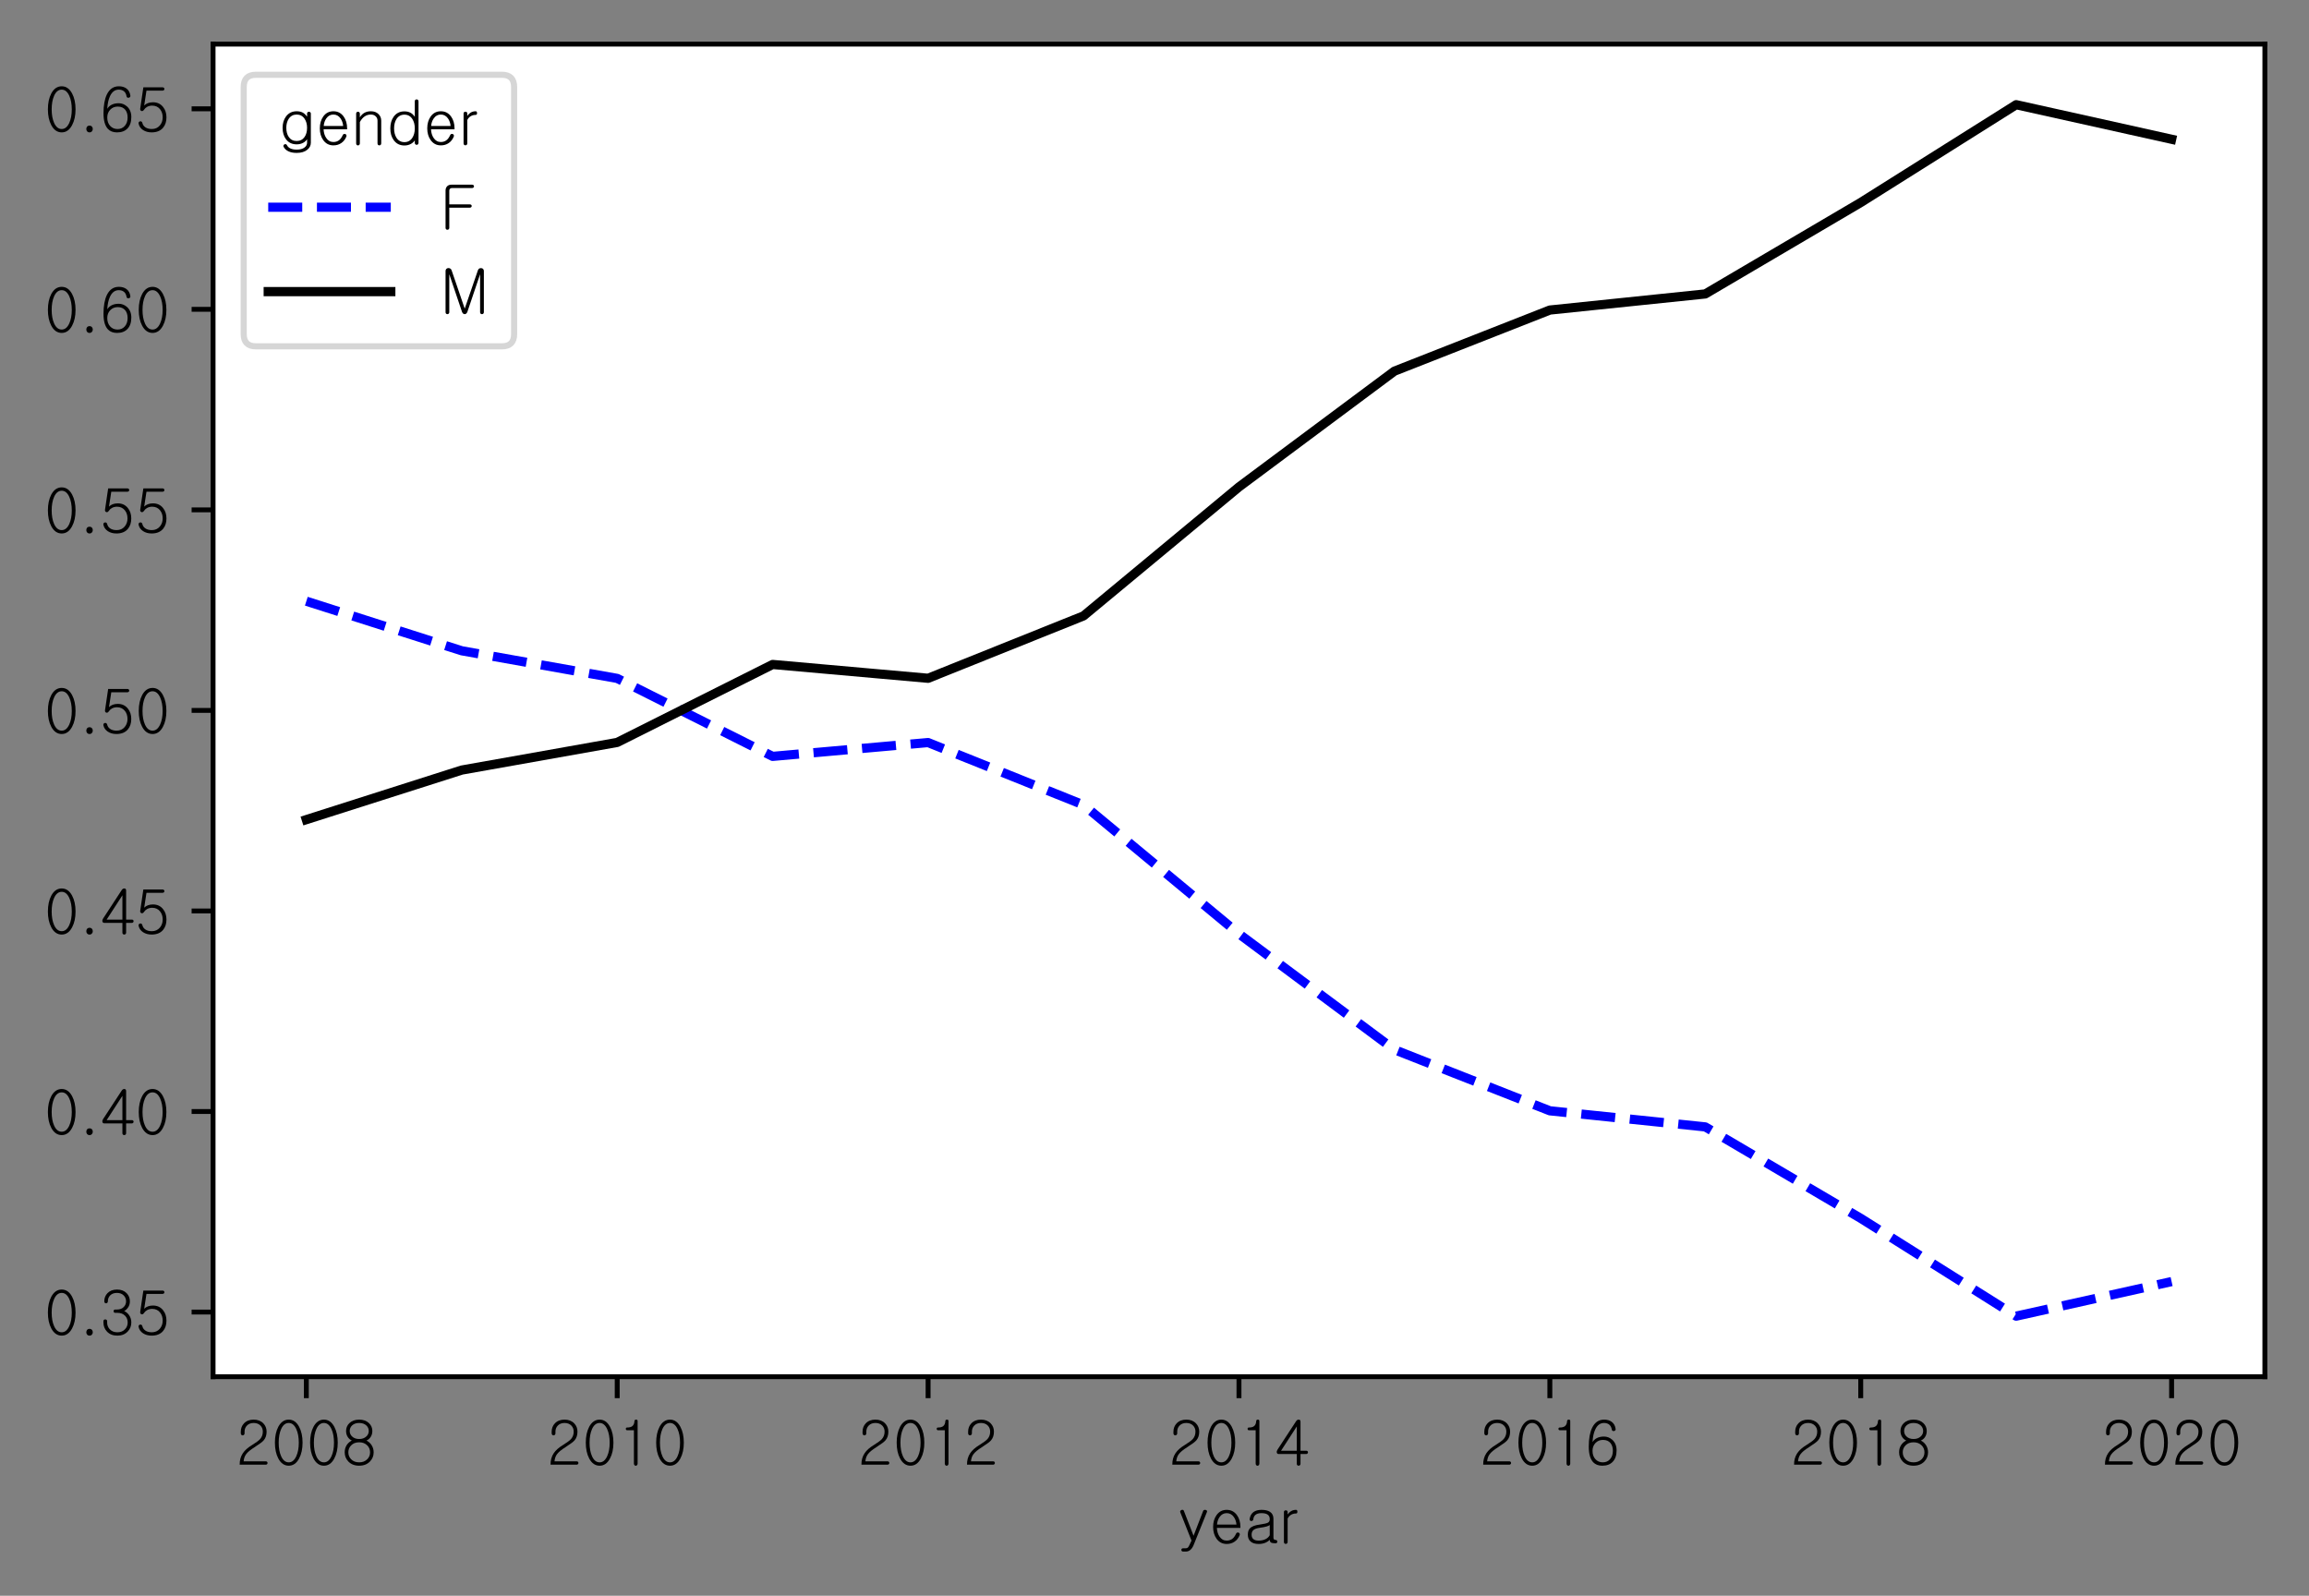 <?xml version="1.0" encoding="utf-8" standalone="no"?>
<!DOCTYPE svg PUBLIC "-//W3C//DTD SVG 1.1//EN"
  "http://www.w3.org/Graphics/SVG/1.1/DTD/svg11.dtd">
<!-- Created with matplotlib (https://matplotlib.org/) -->
<svg height="260.381pt" version="1.1" viewBox="0 0 376.767 260.381" width="376.767pt" xmlns="http://www.w3.org/2000/svg" xmlns:xlink="http://www.w3.org/1999/xlink">
 <rect x="0" y="0" width="376.767" height="260.381" fill="#808080" stroke="none"/>
 <defs>
  <style type="text/css">
*{stroke-linecap:butt;stroke-linejoin:round;}
  </style>
 </defs>
 <g id="figure_1">
  <g id="patch_1">
   <path d="M 0 260.381 
L 376.767 260.381 
L 376.767 0 
L 0 0 
z
" style="fill:none;"/>
  </g>
  <g id="axes_1">
   <g id="patch_2">
    <path d="M 34.767 224.64 
L 369.567 224.64 
L 369.567 7.2 
L 34.767 7.2 
z
" style="fill:#ffffff;"/>
   </g>
   <g id="matplotlib.axis_1">
    <g id="xtick_1">
     <g id="line2d_1">
      <defs>
       <path d="M 0 0 
L 0 3.5 
" id="m4df7d3f232" style="stroke:#000000;stroke-width:0.8;"/>
      </defs>
      <g>
       <use style="stroke:#000000;stroke-width:0.8;" x="49.985" xlink:href="#m4df7d3f232" y="224.64"/>
      </g>
     </g>
     <g id="text_1">
      <!-- 2008 -->
      <defs>
       <path d="M 28.906 73.438 
Q 18.953 73.438 13.094 67.281 
Q 7.906 61.812 7.906 53.812 
L 7.906 51.266 
Q 7.906 49.609 8.797 48.641 
Q 9.672 47.75 10.938 47.75 
Q 12.203 47.75 13.094 48.641 
Q 14.062 49.516 14.062 50.984 
L 14.062 53.812 
Q 14.062 59.672 17.781 63.578 
Q 21.875 67.969 28.906 67.969 
Q 35.938 67.969 40.141 63.578 
Q 43.844 59.672 43.844 53.812 
Q 43.844 46.688 39.453 41.703 
Q 36.031 37.984 26.266 31.938 
Q 16.016 25.781 11.234 18.562 
Q 5.953 10.641 6.062 -0.094 
L 48.734 -0.094 
Q 50 -0.094 50.781 0.781 
Q 51.562 1.562 51.562 2.641 
Q 51.562 3.812 50.781 4.594 
Q 50 5.375 48.734 5.375 
L 12.5 5.375 
Q 13.188 12.406 16.5 16.891 
Q 20.312 22.172 30.672 28.609 
L 32.625 29.984 
Q 42.188 36.031 45.219 39.547 
Q 50 45.016 50 53.812 
Q 50 61.812 44.734 67.281 
Q 38.766 73.438 28.906 73.438 
z
" id="UNAVAILABLE-50"/>
       <path d="M 28.719 73.438 
Q 17.969 73.438 11.719 61.812 
Q 6.156 51.266 6.156 35.844 
Q 6.156 20.516 11.719 9.969 
Q 17.969 -1.766 28.719 -1.766 
Q 39.359 -1.766 45.609 9.969 
Q 51.266 20.516 51.266 35.844 
Q 51.266 51.266 45.609 61.812 
Q 39.359 73.438 28.719 73.438 
z
M 28.719 67.969 
Q 36.422 67.969 41.016 58.016 
Q 45.125 49.031 45.125 35.75 
Q 45.125 22.656 41.016 13.672 
Q 36.422 3.719 28.719 3.719 
Q 20.797 3.719 16.312 13.672 
Q 12.312 22.656 12.312 35.75 
Q 12.312 49.031 16.312 58.016 
Q 20.797 67.969 28.719 67.969 
z
" id="UNAVAILABLE-48"/>
       <path d="M 50.297 54.891 
Q 50.297 62.406 44.828 67.672 
Q 38.766 73.438 28.812 73.438 
Q 18.844 73.438 12.797 67.672 
Q 7.422 62.406 7.422 54.891 
Q 7.422 48.641 10.75 44.234 
Q 13.281 40.828 16.797 39.359 
Q 11.328 36.422 8.297 31.641 
Q 5.172 26.562 5.172 20.125 
Q 5.172 11.328 11.141 5.078 
Q 17.781 -1.766 28.719 -1.766 
Q 39.75 -1.766 46.391 5.078 
Q 52.438 11.328 52.438 20.125 
Q 52.438 26.562 49.031 31.844 
Q 45.797 36.812 40.625 39.266 
Q 44.234 40.719 46.875 44.141 
Q 50.297 48.641 50.297 54.891 
z
M 28.812 36.422 
Q 37.016 36.422 42 31.344 
Q 46.578 26.766 46.578 20.016 
Q 46.578 13.375 42 8.797 
Q 37.016 3.719 28.812 3.719 
Q 20.516 3.719 15.625 8.797 
Q 11.141 13.375 11.141 20.016 
Q 11.141 26.766 15.625 31.344 
Q 20.516 36.422 28.812 36.422 
z
M 28.812 67.969 
Q 36.031 67.969 40.438 63.969 
Q 44.438 60.25 44.438 54.891 
Q 44.438 49.516 40.438 45.906 
Q 36.031 41.797 28.812 41.797 
Q 21.578 41.797 17.281 45.906 
Q 13.375 49.516 13.375 54.891 
Q 13.375 60.25 17.281 63.969 
Q 21.578 67.969 28.812 67.969 
z
" id="UNAVAILABLE-56"/>
      </defs>
      <g transform="translate(38.501 238.984)scale(0.1 -0.1)">
       <use xlink:href="#UNAVAILABLE-50"/>
       <use x="57.422" xlink:href="#UNAVAILABLE-48"/>
       <use x="114.844" xlink:href="#UNAVAILABLE-48"/>
       <use x="172.266" xlink:href="#UNAVAILABLE-56"/>
      </g>
     </g>
    </g>
    <g id="xtick_2">
     <g id="line2d_2">
      <g>
       <use style="stroke:#000000;stroke-width:0.8;" x="100.713" xlink:href="#m4df7d3f232" y="224.64"/>
      </g>
     </g>
     <g id="text_2">
      <!-- 2010 -->
      <defs>
       <path d="M 16.5 56.062 
L 27.25 56.062 
L 27.25 1.859 
Q 27.25 0.203 28.125 -0.875 
Q 29 -1.766 30.281 -1.859 
Q 31.453 -1.859 32.328 -0.875 
Q 33.297 0.094 33.297 1.766 
L 33.297 71 
Q 33.297 73.531 30.766 73.438 
Q 28.219 73.344 28.125 71 
Q 27.828 65.234 24.516 62.703 
Q 21.688 60.547 16.219 60.547 
Q 13.969 60.547 14.062 58.297 
Q 14.156 56.062 16.5 56.062 
z
" id="UNAVAILABLE-49"/>
      </defs>
      <g transform="translate(89.228 238.984)scale(0.1 -0.1)">
       <use xlink:href="#UNAVAILABLE-50"/>
       <use x="57.422" xlink:href="#UNAVAILABLE-48"/>
       <use x="114.844" xlink:href="#UNAVAILABLE-49"/>
       <use x="172.266" xlink:href="#UNAVAILABLE-48"/>
      </g>
     </g>
    </g>
    <g id="xtick_3">
     <g id="line2d_3">
      <g>
       <use style="stroke:#000000;stroke-width:0.8;" x="151.44" xlink:href="#m4df7d3f232" y="224.64"/>
      </g>
     </g>
     <g id="text_3">
      <!-- 2012 -->
      <g transform="translate(139.956 238.984)scale(0.1 -0.1)">
       <use xlink:href="#UNAVAILABLE-50"/>
       <use x="57.422" xlink:href="#UNAVAILABLE-48"/>
       <use x="114.844" xlink:href="#UNAVAILABLE-49"/>
       <use x="172.266" xlink:href="#UNAVAILABLE-50"/>
      </g>
     </g>
    </g>
    <g id="xtick_4">
     <g id="line2d_4">
      <g>
       <use style="stroke:#000000;stroke-width:0.8;" x="202.167" xlink:href="#m4df7d3f232" y="224.64"/>
      </g>
     </g>
     <g id="text_4">
      <!-- 2014 -->
      <defs>
       <path d="M 36.922 62.312 
L 36.922 22.656 
L 11.234 22.656 
z
M 35.75 70.797 
L 5.375 24.312 
Q 3.812 21.875 4.297 19.625 
Q 4.891 17.281 7.422 17.281 
L 36.922 17.281 
L 36.922 1.266 
Q 36.922 -0.203 37.797 -0.984 
Q 38.672 -1.766 39.938 -1.766 
Q 41.109 -1.766 42 -0.984 
Q 42.969 -0.094 42.969 1.266 
L 42.969 17.281 
L 52.25 17.281 
Q 53.609 17.281 54.391 18.172 
Q 55.172 18.953 55.172 20.016 
Q 55.172 21.094 54.5 21.875 
Q 53.719 22.656 52.547 22.656 
L 42.969 22.656 
L 42.969 70.125 
Q 42.969 73.25 40.234 73.438 
Q 37.5 73.531 35.75 70.797 
z
" id="UNAVAILABLE-52"/>
      </defs>
      <g transform="translate(190.683 238.984)scale(0.1 -0.1)">
       <use xlink:href="#UNAVAILABLE-50"/>
       <use x="57.422" xlink:href="#UNAVAILABLE-48"/>
       <use x="114.844" xlink:href="#UNAVAILABLE-49"/>
       <use x="172.266" xlink:href="#UNAVAILABLE-52"/>
      </g>
     </g>
    </g>
    <g id="xtick_5">
     <g id="line2d_5">
      <g>
       <use style="stroke:#000000;stroke-width:0.8;" x="252.894" xlink:href="#m4df7d3f232" y="224.64"/>
      </g>
     </g>
     <g id="text_5">
      <!-- 2016 -->
      <defs>
       <path d="M 12.203 22.469 
Q 12.203 30.172 17 35.25 
Q 21.875 40.328 29.297 40.328 
Q 37.406 40.328 41.703 34.969 
Q 45.406 30.172 45.406 22.562 
Q 45.406 14.062 40.828 8.891 
Q 36.328 3.719 29 3.719 
Q 21.578 3.719 16.891 8.891 
Q 12.203 14.062 12.203 22.469 
z
M 31.062 73.438 
Q 18.172 73.438 11.625 60.25 
Q 6.062 48.734 6.062 29.5 
Q 6.062 11.531 13.375 3.812 
Q 18.75 -1.766 28.125 -1.766 
Q 39.156 -1.766 45.219 4.688 
Q 51.469 11.234 51.469 23.25 
Q 51.469 34.281 44.344 40.625 
Q 38.375 45.797 30.859 45.797 
Q 23.734 45.797 18.656 42.969 
Q 14.547 40.625 12.203 36.719 
Q 12.891 49.125 16.609 57.234 
Q 21.578 67.969 30.953 67.969 
Q 36.719 67.969 40.047 64.75 
Q 42.875 62.016 43.656 57.234 
Q 44.234 54.297 47.172 54.781 
Q 50.203 55.375 49.906 58.109 
Q 48.922 65.922 43.359 69.922 
Q 38.484 73.438 31.062 73.438 
z
" id="UNAVAILABLE-54"/>
      </defs>
      <g transform="translate(241.41 238.984)scale(0.1 -0.1)">
       <use xlink:href="#UNAVAILABLE-50"/>
       <use x="57.422" xlink:href="#UNAVAILABLE-48"/>
       <use x="114.844" xlink:href="#UNAVAILABLE-49"/>
       <use x="172.266" xlink:href="#UNAVAILABLE-54"/>
      </g>
     </g>
    </g>
    <g id="xtick_6">
     <g id="line2d_6">
      <g>
       <use style="stroke:#000000;stroke-width:0.8;" x="303.622" xlink:href="#m4df7d3f232" y="224.64"/>
      </g>
     </g>
     <g id="text_6">
      <!-- 2018 -->
      <g transform="translate(292.137 238.984)scale(0.1 -0.1)">
       <use xlink:href="#UNAVAILABLE-50"/>
       <use x="57.422" xlink:href="#UNAVAILABLE-48"/>
       <use x="114.844" xlink:href="#UNAVAILABLE-49"/>
       <use x="172.266" xlink:href="#UNAVAILABLE-56"/>
      </g>
     </g>
    </g>
    <g id="xtick_7">
     <g id="line2d_7">
      <g>
       <use style="stroke:#000000;stroke-width:0.8;" x="354.349" xlink:href="#m4df7d3f232" y="224.64"/>
      </g>
     </g>
     <g id="text_7">
      <!-- 2020 -->
      <g transform="translate(342.865 238.984)scale(0.1 -0.1)">
       <use xlink:href="#UNAVAILABLE-50"/>
       <use x="57.422" xlink:href="#UNAVAILABLE-48"/>
       <use x="114.844" xlink:href="#UNAVAILABLE-50"/>
       <use x="172.266" xlink:href="#UNAVAILABLE-48"/>
      </g>
     </g>
    </g>
    <g id="text_8">
     <!-- year -->
     <defs>
      <path d="M 2.438 49.812 
L 20.703 3.719 
L 17.281 -3.516 
Q 15.922 -6.453 14.844 -7.516 
Q 13.578 -8.797 11.422 -8.797 
L 7.031 -8.797 
Q 5.562 -8.797 4.781 -9.578 
Q 4.109 -10.359 4.109 -11.422 
Q 4.109 -12.5 4.781 -13.281 
Q 5.562 -14.156 7.031 -14.156 
L 11.422 -14.156 
Q 15.438 -14.156 18.453 -11.719 
Q 21.578 -9.281 23.828 -4.297 
L 45.906 50.484 
Q 46.391 51.656 45.703 52.641 
Q 45.016 53.516 43.75 53.812 
Q 42.484 54.109 41.406 53.719 
Q 40.047 53.328 39.656 52.047 
L 24.031 11.625 
L 8.203 52.344 
Q 7.719 53.609 6.547 53.906 
Q 5.375 54.203 4.203 53.609 
Q 3.031 53.125 2.438 52.156 
Q 1.859 51.078 2.438 49.812 
z
" id="UNAVAILABLE-121"/>
      <path d="M 43.266 14.75 
Q 40.922 9.672 37.891 7.125 
Q 33.984 3.719 28.125 3.719 
Q 20.703 3.719 16.312 10.453 
Q 12.5 16.109 12.109 24.422 
L 50.484 24.422 
L 50.484 25.984 
Q 50.484 37.406 44.828 45.312 
Q 38.578 53.906 28.125 53.906 
Q 17.672 53.906 11.531 45.312 
Q 5.953 37.406 5.953 25.984 
Q 5.953 14.656 11.531 6.844 
Q 17.672 -1.766 28.125 -1.766 
Q 35.547 -1.766 41.016 2.047 
Q 46.391 5.672 49.219 12.5 
Q 49.812 13.969 49.219 15.234 
Q 48.734 16.312 47.562 16.703 
Q 46.297 17.188 45.125 16.797 
Q 43.844 16.219 43.266 14.75 
z
M 12.312 29.891 
Q 12.891 37.016 16.5 42.188 
Q 20.906 48.531 28.125 48.531 
Q 35.359 48.531 39.844 42.094 
Q 43.453 36.812 44.047 29.891 
z
" id="UNAVAILABLE-101"/>
      <path d="M 41.609 12.5 
Q 39.359 8.5 35.062 6.25 
Q 30.281 3.719 23.531 3.719 
Q 17.578 3.719 14.75 6.25 
Q 12.016 8.594 12.016 13.375 
Q 12.016 18.359 14.938 20.906 
Q 17.969 23.641 25.297 24.609 
Q 32.625 25.594 36.812 26.859 
Q 40.234 27.938 41.609 29.109 
z
M 28.219 53.906 
Q 20.016 53.906 15.047 50.297 
Q 9.969 46.484 8.797 38.969 
Q 8.5 37.5 9.375 36.625 
Q 10.156 35.75 11.328 35.641 
Q 12.594 35.547 13.484 36.234 
Q 14.547 36.922 14.75 38.188 
Q 15.234 43.062 18.172 45.609 
Q 21.484 48.531 28.125 48.531 
Q 34.969 48.531 38.375 46 
Q 41.609 43.562 41.609 38.766 
Q 41.609 34.578 38.672 33.016 
Q 35.641 31.344 25.203 29.891 
Q 13.375 28.422 8.891 23.344 
Q 5.859 19.828 5.859 13.375 
Q 5.859 6.25 10.25 2.344 
Q 14.75 -1.766 23.531 -1.766 
Q 29.984 -1.766 35.062 0.484 
Q 38.766 2.156 41.703 4.984 
Q 41.703 1.953 43.453 0.688 
Q 45.609 -0.688 51.172 -0.688 
Q 52.547 -0.688 53.328 0.203 
Q 54 0.984 54 2.047 
Q 53.906 3.219 53.219 4 
Q 52.438 4.781 51.266 4.781 
Q 49.516 4.781 48.531 5.766 
Q 47.656 6.641 47.656 8.297 
L 47.656 39.266 
Q 47.656 46.969 42 50.688 
Q 37.016 53.906 28.219 53.906 
z
" id="UNAVAILABLE-97"/>
      <path d="M 8.5 50.391 
L 8.5 1.469 
Q 8.5 0 9.375 -0.875 
Q 10.25 -1.656 11.531 -1.656 
Q 12.703 -1.656 13.578 -0.875 
Q 14.547 0 14.547 1.469 
L 14.547 39.547 
Q 16.312 43.359 19.625 45.516 
Q 23.344 47.953 28.125 47.953 
Q 30.562 47.953 30.469 50.984 
Q 30.375 53.906 28.219 53.906 
Q 23.531 53.906 19.828 51.562 
Q 17 49.812 14.547 46.391 
L 14.547 50.391 
Q 14.547 51.766 13.578 52.547 
Q 12.703 53.125 11.531 53.125 
Q 10.25 53.125 9.375 52.438 
Q 8.5 51.656 8.5 50.391 
z
" id="UNAVAILABLE-114"/>
     </defs>
     <g transform="translate(192.353 251.754)scale(0.1 -0.1)">
      <use xlink:href="#UNAVAILABLE-121"/>
      <use x="50" xlink:href="#UNAVAILABLE-101"/>
      <use x="106.738" xlink:href="#UNAVAILABLE-97"/>
      <use x="162.988" xlink:href="#UNAVAILABLE-114"/>
     </g>
    </g>
   </g>
   <g id="matplotlib.axis_2">
    <g id="ytick_1">
     <g id="line2d_8">
      <defs>
       <path d="M 0 0 
L -3.5 0 
" id="mbd5dd035ee" style="stroke:#000000;stroke-width:0.8;"/>
      </defs>
      <g>
       <use style="stroke:#000000;stroke-width:0.8;" x="34.767" xlink:href="#mbd5dd035ee" y="214.089"/>
      </g>
     </g>
     <g id="text_9">
      <!-- 0.35 -->
      <defs>
       <path d="M 16.703 9.281 
Q 14.156 9.281 12.703 7.625 
Q 11.422 6.062 11.422 3.719 
Q 11.422 1.562 12.703 0 
Q 14.156 -1.766 16.703 -1.766 
Q 19.141 -1.766 20.609 0 
Q 21.969 1.562 21.969 3.719 
Q 21.969 6.062 20.609 7.625 
Q 19.141 9.281 16.703 9.281 
z
" id="UNAVAILABLE-46"/>
       <path d="M 28.125 73.438 
Q 18.266 73.438 12.5 67.484 
Q 7.328 62.109 7.328 54.203 
Q 7.328 52.734 8.203 51.766 
Q 8.984 50.984 10.25 50.984 
Q 11.422 50.984 12.203 51.766 
Q 13.188 52.734 13.188 54.203 
Q 13.188 59.859 16.797 63.766 
Q 20.906 67.969 28.031 67.969 
Q 34.969 67.969 39.062 63.766 
Q 42.875 59.859 42.875 54.203 
Q 42.875 48.734 39.062 44.922 
Q 35.062 40.828 28.031 40.828 
L 25.297 40.828 
Q 22.562 40.828 22.562 38.188 
Q 22.562 35.453 25.297 35.453 
L 28.719 35.453 
Q 36.625 35.453 41.312 30.672 
Q 45.516 26.266 45.516 19.625 
Q 45.516 13.281 41.312 8.797 
Q 36.625 3.719 28.719 3.719 
Q 20.797 3.719 16.109 8.797 
Q 12.016 13.281 12.016 19.625 
L 12.016 21.781 
Q 12.016 23.25 11.031 24.031 
Q 10.156 24.703 8.984 24.703 
Q 7.719 24.703 6.844 24.031 
Q 5.953 23.25 5.953 21.781 
L 5.953 19.734 
Q 5.953 11.031 11.625 4.984 
Q 17.875 -1.766 28.719 -1.766 
Q 39.266 -1.766 45.609 4.984 
Q 51.469 11.141 51.469 19.734 
Q 51.469 26.953 47.266 32.422 
Q 44.047 36.531 39.75 38.375 
Q 42.875 39.75 45.516 43.266 
Q 49.125 47.953 49.125 54.203 
Q 49.125 62.016 43.844 67.484 
Q 37.984 73.438 28.125 73.438 
z
" id="UNAVAILABLE-51"/>
       <path d="M 44.828 71.781 
L 13.672 71.781 
L 8.594 37.312 
Q 8.016 34.281 10.359 33.203 
Q 12.703 32.234 14.656 35.062 
Q 16.609 38.094 19.734 39.844 
Q 23.531 41.891 28.125 41.891 
Q 36.141 41.891 40.922 36.031 
Q 45.219 30.672 45.219 22.75 
Q 45.219 15.047 40.625 9.578 
Q 35.641 3.719 27.547 3.719 
Q 21 3.719 16.891 6.547 
Q 12.984 9.281 12.016 13.766 
Q 11.625 15.328 10.453 15.922 
Q 9.375 16.5 8.203 16.219 
Q 6.938 15.922 6.25 14.844 
Q 5.562 13.766 5.953 12.312 
Q 7.328 5.953 13.188 2.047 
Q 19.047 -1.766 27.156 -1.766 
Q 39.547 -1.766 45.906 5.859 
Q 51.375 12.406 51.375 22.75 
Q 51.375 32.906 45.797 39.75 
Q 39.75 47.359 29.297 47.359 
Q 24.906 47.359 21.188 46 
Q 17.672 44.734 15.047 42.094 
L 18.75 66.312 
L 44.828 66.312 
Q 46.297 66.312 47.266 67.188 
Q 48.047 67.969 48.047 69.047 
Q 48.047 70.219 47.172 71 
Q 46.297 71.781 44.828 71.781 
z
" id="UNAVAILABLE-53"/>
      </defs>
      <g transform="translate(7.2 217.761)scale(0.1 -0.1)">
       <use xlink:href="#UNAVAILABLE-48"/>
       <use x="57.422" xlink:href="#UNAVAILABLE-46"/>
       <use x="90.82" xlink:href="#UNAVAILABLE-51"/>
       <use x="148.242" xlink:href="#UNAVAILABLE-53"/>
      </g>
     </g>
    </g>
    <g id="ytick_2">
     <g id="line2d_9">
      <g>
       <use style="stroke:#000000;stroke-width:0.8;" x="34.767" xlink:href="#mbd5dd035ee" y="181.366"/>
      </g>
     </g>
     <g id="text_10">
      <!-- 0.40 -->
      <g transform="translate(7.2 185.038)scale(0.1 -0.1)">
       <use xlink:href="#UNAVAILABLE-48"/>
       <use x="57.422" xlink:href="#UNAVAILABLE-46"/>
       <use x="90.82" xlink:href="#UNAVAILABLE-52"/>
       <use x="148.242" xlink:href="#UNAVAILABLE-48"/>
      </g>
     </g>
    </g>
    <g id="ytick_3">
     <g id="line2d_10">
      <g>
       <use style="stroke:#000000;stroke-width:0.8;" x="34.767" xlink:href="#mbd5dd035ee" y="148.643"/>
      </g>
     </g>
     <g id="text_11">
      <!-- 0.45 -->
      <g transform="translate(7.2 152.315)scale(0.1 -0.1)">
       <use xlink:href="#UNAVAILABLE-48"/>
       <use x="57.422" xlink:href="#UNAVAILABLE-46"/>
       <use x="90.82" xlink:href="#UNAVAILABLE-52"/>
       <use x="148.242" xlink:href="#UNAVAILABLE-53"/>
      </g>
     </g>
    </g>
    <g id="ytick_4">
     <g id="line2d_11">
      <g>
       <use style="stroke:#000000;stroke-width:0.8;" x="34.767" xlink:href="#mbd5dd035ee" y="115.92"/>
      </g>
     </g>
     <g id="text_12">
      <!-- 0.50 -->
      <g transform="translate(7.2 119.592)scale(0.1 -0.1)">
       <use xlink:href="#UNAVAILABLE-48"/>
       <use x="57.422" xlink:href="#UNAVAILABLE-46"/>
       <use x="90.82" xlink:href="#UNAVAILABLE-53"/>
       <use x="148.242" xlink:href="#UNAVAILABLE-48"/>
      </g>
     </g>
    </g>
    <g id="ytick_5">
     <g id="line2d_12">
      <g>
       <use style="stroke:#000000;stroke-width:0.8;" x="34.767" xlink:href="#mbd5dd035ee" y="83.197"/>
      </g>
     </g>
     <g id="text_13">
      <!-- 0.55 -->
      <g transform="translate(7.2 86.869)scale(0.1 -0.1)">
       <use xlink:href="#UNAVAILABLE-48"/>
       <use x="57.422" xlink:href="#UNAVAILABLE-46"/>
       <use x="90.82" xlink:href="#UNAVAILABLE-53"/>
       <use x="148.242" xlink:href="#UNAVAILABLE-53"/>
      </g>
     </g>
    </g>
    <g id="ytick_6">
     <g id="line2d_13">
      <g>
       <use style="stroke:#000000;stroke-width:0.8;" x="34.767" xlink:href="#mbd5dd035ee" y="50.474"/>
      </g>
     </g>
     <g id="text_14">
      <!-- 0.60 -->
      <g transform="translate(7.2 54.146)scale(0.1 -0.1)">
       <use xlink:href="#UNAVAILABLE-48"/>
       <use x="57.422" xlink:href="#UNAVAILABLE-46"/>
       <use x="90.82" xlink:href="#UNAVAILABLE-54"/>
       <use x="148.242" xlink:href="#UNAVAILABLE-48"/>
      </g>
     </g>
    </g>
    <g id="ytick_7">
     <g id="line2d_14">
      <g>
       <use style="stroke:#000000;stroke-width:0.8;" x="34.767" xlink:href="#mbd5dd035ee" y="17.751"/>
      </g>
     </g>
     <g id="text_15">
      <!-- 0.65 -->
      <g transform="translate(7.2 21.423)scale(0.1 -0.1)">
       <use xlink:href="#UNAVAILABLE-48"/>
       <use x="57.422" xlink:href="#UNAVAILABLE-46"/>
       <use x="90.82" xlink:href="#UNAVAILABLE-54"/>
       <use x="148.242" xlink:href="#UNAVAILABLE-53"/>
      </g>
     </g>
    </g>
   </g>
   <g id="line2d_15">
    <path clip-path="url(#p0c2c33193a)" d="M 49.985 98.101 
L 75.349 106.189 
L 100.713 110.697 
L 126.076 123.418 
L 151.44 121.164 
L 176.804 131.344 
L 202.167 152.384 
L 227.531 171.279 
L 252.894 181.251 
L 278.258 183.878 
L 303.622 198.796 
L 328.985 214.756 
L 354.349 209.116 
" style="fill:none;stroke:#0000ff;stroke-dasharray:5.55,2.4;stroke-dashoffset:0;stroke-width:1.5;"/>
   </g>
   <g id="line2d_16">
    <path clip-path="url(#p0c2c33193a)" d="M 49.985 133.739 
L 75.349 125.651 
L 100.713 121.143 
L 126.076 108.422 
L 151.44 110.676 
L 176.804 100.496 
L 202.167 79.456 
L 227.531 60.561 
L 252.894 50.589 
L 278.258 47.962 
L 303.622 33.044 
L 328.985 17.084 
L 354.349 22.724 
" style="fill:none;stroke:#000000;stroke-linecap:square;stroke-width:1.5;"/>
   </g>
   <g id="patch_3">
    <path d="M 34.767 224.64 
L 34.767 7.2 
" style="fill:none;stroke:#000000;stroke-linecap:square;stroke-linejoin:miter;stroke-width:0.8;"/>
   </g>
   <g id="patch_4">
    <path d="M 369.567 224.64 
L 369.567 7.2 
" style="fill:none;stroke:#000000;stroke-linecap:square;stroke-linejoin:miter;stroke-width:0.8;"/>
   </g>
   <g id="patch_5">
    <path d="M 34.767 224.64 
L 369.567 224.64 
" style="fill:none;stroke:#000000;stroke-linecap:square;stroke-linejoin:miter;stroke-width:0.8;"/>
   </g>
   <g id="patch_6">
    <path d="M 34.767 7.2 
L 369.567 7.2 
" style="fill:none;stroke:#000000;stroke-linecap:square;stroke-linejoin:miter;stroke-width:0.8;"/>
   </g>
   <g id="legend_1">
    <g id="patch_7">
     <path d="M 41.767 56.511 
L 81.892 56.511 
Q 83.892 56.511 83.892 54.511 
L 83.892 14.2 
Q 83.892 12.2 81.892 12.2 
L 41.767 12.2 
Q 39.767 12.2 39.767 14.2 
L 39.767 54.511 
Q 39.767 56.511 41.767 56.511 
z
" style="fill:#ffffff;opacity:0.8;stroke:#cccccc;stroke-linejoin:miter;"/>
    </g>
    <g id="text_16">
     <!-- gender -->
     <defs>
      <path d="M 45.703 50.203 
L 45.703 45.016 
Q 42.672 49.516 38.578 51.766 
Q 34.375 53.906 28.812 53.906 
Q 17.672 53.906 11.328 45.406 
Q 5.766 37.797 5.766 26.859 
Q 5.766 15.531 11.328 8.203 
Q 17.578 -0.094 28.812 -0.094 
Q 34.766 -0.094 39.547 2.547 
Q 43.656 4.891 45.703 8.297 
L 45.703 2.547 
Q 45.703 -2.047 41.609 -5.172 
Q 37.109 -8.688 28.812 -8.688 
Q 22.172 -8.688 18.172 -6.641 
Q 14.453 -4.781 12.703 -1.172 
Q 12.016 0 10.844 0.203 
Q 9.766 0.484 8.688 -0.203 
Q 7.516 -0.781 7.234 -1.859 
Q 6.734 -3.031 7.516 -4.297 
Q 10.156 -9.188 15.625 -11.625 
Q 20.906 -14.062 28.719 -14.062 
Q 39.844 -14.062 46.188 -8.797 
Q 51.859 -4.203 51.859 2.641 
L 51.859 50.203 
Q 51.859 51.562 50.875 52.344 
Q 50 53.031 48.734 53.031 
Q 47.469 53.031 46.578 52.344 
Q 45.703 51.562 45.703 50.203 
z
M 28.719 48.531 
Q 36.922 48.531 41.609 41.703 
Q 45.703 35.641 45.703 26.953 
Q 45.703 17.781 41.609 11.922 
Q 37.016 5.375 28.719 5.375 
Q 20.312 5.375 15.828 11.922 
Q 11.812 17.781 11.812 26.953 
Q 11.812 35.641 15.828 41.703 
Q 20.516 48.531 28.719 48.531 
z
" id="UNAVAILABLE-103"/>
      <path d="M 8.5 50 
L 8.5 1.469 
Q 8.5 -0.094 9.375 -0.984 
Q 10.25 -1.859 11.531 -1.859 
Q 12.703 -1.766 13.578 -0.984 
Q 14.547 0 14.547 1.562 
L 14.547 36.328 
Q 17.969 42.578 22.562 45.609 
Q 26.953 48.531 32.516 48.531 
Q 37.594 48.531 40.625 45.406 
Q 43.359 42.672 43.359 38.484 
L 43.359 1.469 
Q 43.359 0 44.234 -0.984 
Q 45.125 -1.766 46.391 -1.766 
Q 47.562 -1.766 48.438 -0.984 
Q 49.422 0 49.422 1.469 
L 49.422 38.484 
Q 49.422 44.828 45.125 49.125 
Q 40.438 53.906 32.516 53.906 
Q 26.375 53.906 21.781 51.266 
Q 17.391 48.734 14.547 43.953 
L 14.547 50 
Q 14.547 51.469 13.578 52.344 
Q 12.703 53.125 11.531 53.125 
Q 10.25 53.125 9.375 52.344 
Q 8.5 51.469 8.5 50 
z
" id="UNAVAILABLE-110"/>
      <path d="M 52.25 70.016 
Q 52.25 71.578 51.266 72.469 
Q 50.391 73.25 49.219 73.25 
Q 47.953 73.25 47.078 72.562 
Q 46.188 71.688 46.188 70.219 
L 46.188 44.828 
Q 43.172 49.422 38.969 51.562 
Q 34.859 53.719 29.297 53.719 
Q 18.062 53.719 11.812 45.125 
Q 6.25 37.5 6.25 25.875 
Q 6.25 14.359 11.812 6.734 
Q 18.062 -1.953 29.297 -1.953 
Q 35.156 -1.953 39.938 0.688 
Q 44.047 3.031 46.188 6.453 
L 46.188 2.25 
Q 46.188 0.875 47.078 0 
Q 47.953 -0.781 49.125 -0.875 
Q 50.391 -0.875 51.172 -0.203 
Q 52.156 0.688 52.25 2.25 
z
M 29.297 48.344 
Q 37.5 48.344 42.094 41.406 
Q 46.188 35.25 46.188 25.875 
Q 46.188 16.609 42.094 10.453 
Q 37.5 3.516 29.297 3.516 
Q 21 3.516 16.406 10.453 
Q 12.406 16.609 12.406 25.875 
Q 12.406 35.25 16.406 41.406 
Q 21 48.344 29.297 48.344 
z
" id="UNAVAILABLE-100"/>
     </defs>
     <g transform="translate(45.536 23.544)scale(0.1 -0.1)">
      <use xlink:href="#UNAVAILABLE-103"/>
      <use x="60.547" xlink:href="#UNAVAILABLE-101"/>
      <use x="117.285" xlink:href="#UNAVAILABLE-110"/>
      <use x="175.293" xlink:href="#UNAVAILABLE-100"/>
      <use x="235.84" xlink:href="#UNAVAILABLE-101"/>
      <use x="292.578" xlink:href="#UNAVAILABLE-114"/>
     </g>
    </g>
    <g id="line2d_17">
     <path d="M 43.767 33.814 
L 63.767 33.814 
" style="fill:none;stroke:#0000ff;stroke-dasharray:5.55,2.4;stroke-dashoffset:0;stroke-width:1.5;"/>
    </g>
    <g id="line2d_18"/>
    <g id="text_17">
     <!-- F -->
     <defs>
      <path d="M 18.656 71.781 
Q 14.156 71.781 11.625 68.844 
Q 9.375 66.219 9.375 62.312 
L 9.375 1.375 
Q 9.375 -0.094 10.25 -0.984 
Q 11.141 -1.766 12.406 -1.766 
Q 13.578 -1.766 14.453 -0.984 
Q 15.438 -0.094 15.438 1.375 
L 15.438 34.281 
L 48.922 34.281 
Q 50.391 34.281 51.266 35.156 
Q 52.047 35.938 52.047 37.016 
Q 52.047 38.094 51.266 38.875 
Q 50.391 39.656 48.922 39.656 
L 15.438 39.656 
L 15.438 61.922 
Q 15.438 63.766 16.406 64.938 
Q 17.578 66.312 19.734 66.312 
L 52.641 66.312 
Q 54.109 66.312 54.984 67.188 
Q 55.766 67.969 55.766 69.047 
Q 55.766 70.219 54.984 71 
Q 54.109 71.781 52.641 71.781 
z
" id="UNAVAILABLE-70"/>
     </defs>
     <g transform="translate(71.767 37.314)scale(0.1 -0.1)">
      <use xlink:href="#UNAVAILABLE-70"/>
     </g>
    </g>
    <g id="line2d_19">
     <path d="M 43.767 47.584 
L 63.767 47.584 
" style="fill:none;stroke:#000000;stroke-linecap:square;stroke-width:1.5;"/>
    </g>
    <g id="line2d_20"/>
    <g id="text_18">
     <!-- M -->
     <defs>
      <path d="M 9.375 68.656 
L 9.375 1.375 
Q 9.375 -0.094 10.25 -0.984 
Q 11.141 -1.766 12.406 -1.766 
Q 13.578 -1.766 14.453 -0.984 
Q 15.438 -0.094 15.438 1.375 
L 15.438 63.375 
L 36.234 1.859 
Q 37.797 -1.766 40.531 -1.766 
Q 43.359 -1.766 44.922 1.859 
L 65.719 63.375 
L 65.719 1.375 
Q 65.719 -0.094 66.609 -0.984 
Q 67.484 -1.766 68.75 -1.766 
Q 70.016 -1.766 70.906 -0.984 
Q 71.875 -0.094 71.875 1.375 
L 71.875 68.656 
Q 71.875 70.797 70.516 72.078 
Q 69.344 73.25 67.578 73.344 
Q 65.828 73.531 64.266 72.656 
Q 62.703 71.578 62.109 69.734 
L 60.156 63.969 
L 40.625 7.234 
L 21.297 63.766 
L 19.141 70.016 
Q 18.562 71.688 17 72.656 
Q 15.531 73.531 13.672 73.438 
Q 11.812 73.25 10.641 72.078 
Q 9.375 70.797 9.375 68.656 
z
" id="UNAVAILABLE-77"/>
     </defs>
     <g transform="translate(71.767 51.084)scale(0.1 -0.1)">
      <use xlink:href="#UNAVAILABLE-77"/>
     </g>
    </g>
   </g>
  </g>
 </g>
 <defs>
  <clipPath id="p0c2c33193a">
   <rect height="217.44" width="334.8" x="34.767" y="7.2"/>
  </clipPath>
 </defs>
</svg>
